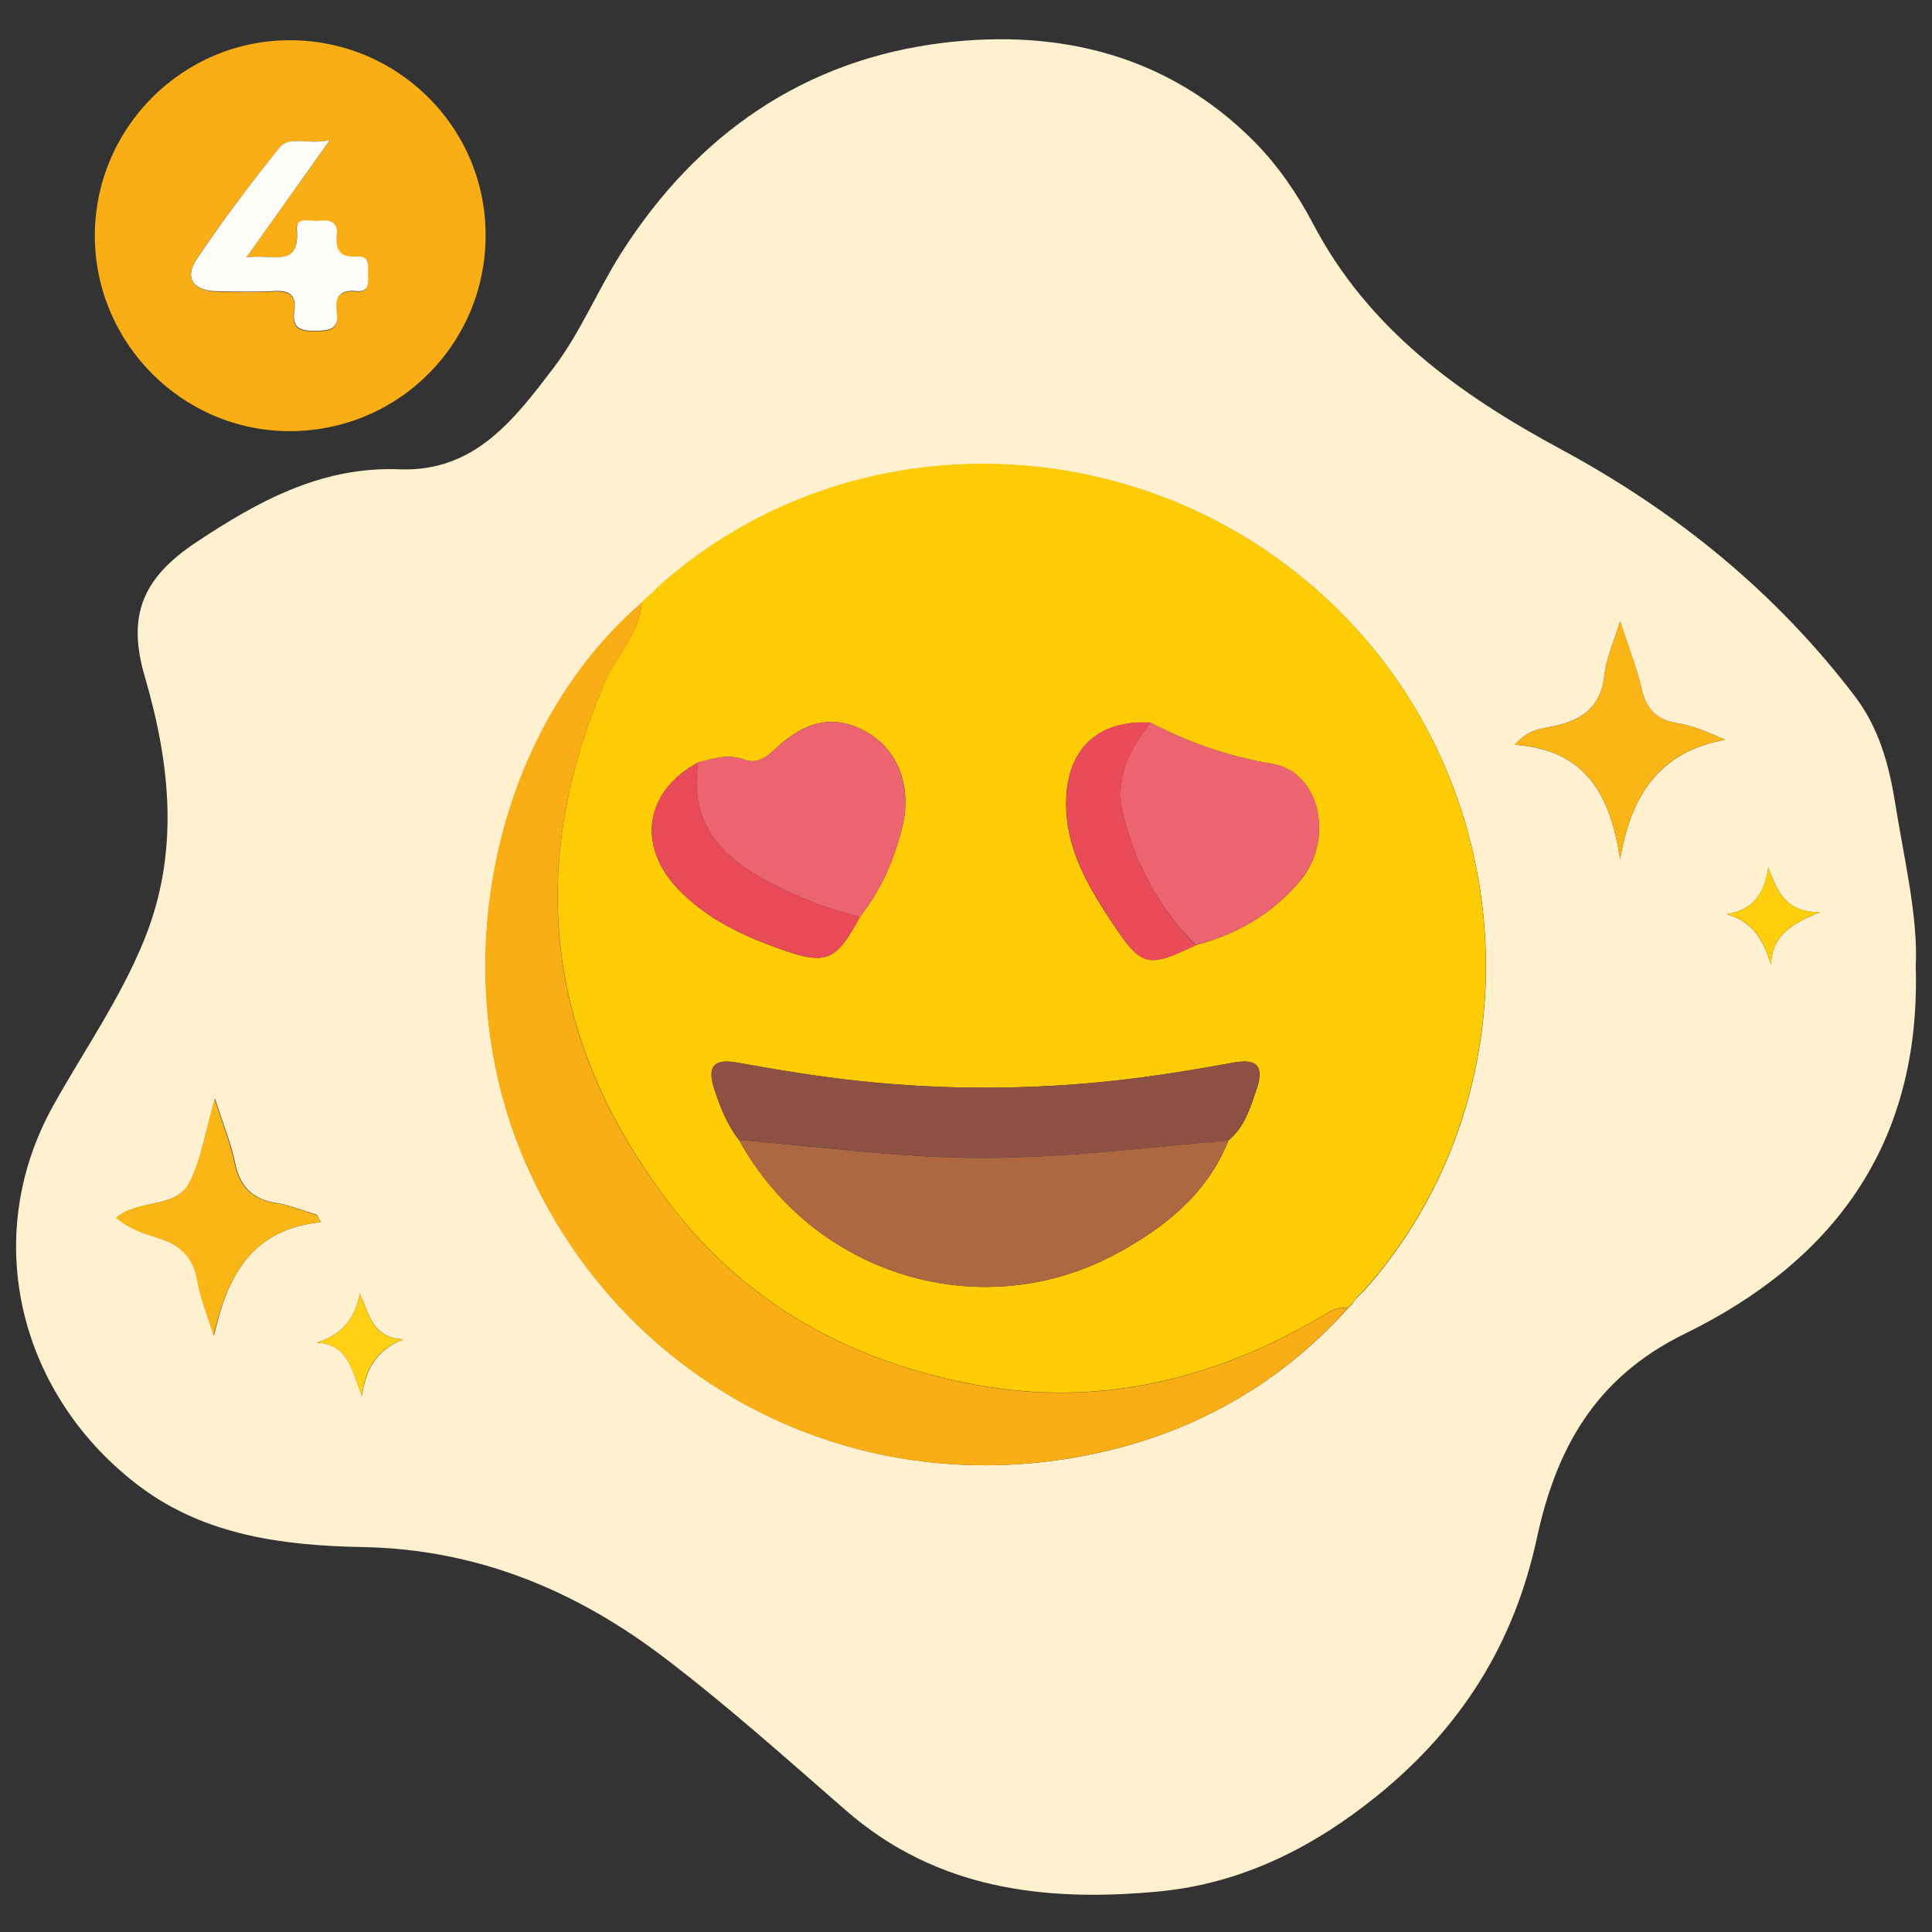 <?xml version="1.0" encoding="utf-8"?>
<!-- Generator: Adobe Illustrator 28.0.0, SVG Export Plug-In . SVG Version: 6.00 Build 0)  -->
<svg version="1.1" id="Слой_1" xmlns="http://www.w3.org/2000/svg" xmlns:xlink="http://www.w3.org/1999/xlink" x="0px" y="0px"
	 viewBox="0 0 120 120" style="enable-background:new 0 0 120 120;" xml:space="preserve">
<rect x="0" y="0" width="120" height="120" fill="#333333" stroke="none"/>
<style type="text/css">
	.st0{fill:#FFF1CF;}
	.st1{fill:#F9AE15;}
	.st2{fill:#FECC04;}
	.st3{fill:#FAB517;}
	.st4{fill:#FFD014;}
	.st5{fill:#FFCF0E;}
	.st6{fill:#FEFCF7;}
	.st7{fill:#AD6841;}
	.st8{fill:#8D5144;}
	.st9{fill:#EC6470;}
	.st10{fill:#EC646F;}
	.st11{fill:#E94A58;}
	.st12{fill:#E94B58;}
</style>
<g>
	<path class="st0" d="M118.99,60.03c0.33,11.26-5.33,18.4-14.34,22.81c-5.65,2.76-8.02,7.25-9.2,12.73
		c-1.42,6.56-4.72,11.76-9.89,15.95c-4.02,3.26-8.47,5.47-13.56,5.96c-7.04,0.67-13.82-0.1-19.48-5.05
		c-3.69-3.21-7.33-6.48-11.22-9.44c-5.51-4.2-11.65-6.77-18.79-6.9C17.68,96,12.79,95.4,8.71,92.35
		c-7.5-5.62-10.01-15.45-5.38-23.72c1.91-3.42,4.18-6.66,5.65-10.31c2.17-5.39,1.61-10.8,0.03-16.24c-1.14-3.82-0.18-6.17,3.18-8.4
		c3.82-2.54,7.78-4.72,12.62-4.53c4.68,0.18,7.14-3.11,9.61-6.35c1.64-2.18,2.67-4.71,4.12-7.01C43.24,8.36,49.97,3.68,58.67,2.65
		c7.16-0.85,13.91,0.78,19.24,6.15c1.46,1.48,2.66,3.23,3.62,5.05c3.45,6.6,9.11,10.65,15.45,14.07
		c7.13,3.85,13.31,8.86,18.24,15.34c1.48,1.96,2.09,4.18,2.48,6.54C118.27,53.4,119.14,56.92,118.99,60.03z M84.33,80.55l-0.03,0.03
		c0.13-0.12,0.25-0.25,0.39-0.37c10.68-11.95,10.04-30.71-1.45-42.2C71.65,26.4,52.9,25.72,40.91,36.44
		c-0.12,0.13-0.25,0.25-0.37,0.39l0.03-0.03c-0.15,0.12-0.3,0.24-0.43,0.37c-0.09,0.09-0.18,0.18-0.27,0.27
		c-9.17,7.92-12.32,22.62-7.38,34.4c5.69,13.53,19.6,21.23,34.25,18.69c6.63-1.15,12.41-4.17,16.97-9.26
		c0.09-0.09,0.18-0.18,0.27-0.27C84.08,80.84,84.2,80.7,84.33,80.55z M19.92,75.91c-0.07-0.15-0.15-0.31-0.24-0.46
		c-0.82-0.24-1.63-0.58-2.46-0.72c-1.48-0.22-2.3-0.97-2.61-2.46c-0.25-1.24-0.75-2.42-1.25-4.02c-0.6,2.03-0.84,3.75-1.58,5.2
		c-0.84,1.64-3.12,1-4.54,2.18c0.84,0.73,1.78,1,2.67,1.28c1.33,0.43,2.11,1.18,2.36,2.61c0.21,1.18,0.67,2.3,1.02,3.45
		C14.11,79.31,15.56,76.37,19.92,75.91z M100.63,53.37c0.66-3.87,2.35-6.66,6.51-7.42c-1.12-0.51-2.02-0.88-2.96-1.03
		c-1.34-0.21-1.96-0.93-2.24-2.21c-0.28-1.25-0.78-2.46-1.31-4.14c-0.42,1.39-0.87,2.35-0.97,3.33c-0.21,2-1.37,2.84-3.18,3.21
		c-0.72,0.15-1.54,0.18-2.39,1.15C98.61,46.58,100.03,49.5,100.63,53.37z M22.35,80.37c-0.3,1.51-1.05,2.51-2.66,3.02
		c2,0.12,2.12,1.69,2.79,3.3c0.27-1.84,1.05-2.91,2.58-3.5C23.09,83.09,22.94,81.58,22.35,80.37z M110,59.92
		c0.06-1.78,1.2-2.51,3.03-3.26c-2.26-0.01-2.64-1.43-3.2-2.76c-0.24,1.6-0.91,2.61-2.58,2.88C108.88,57.24,109.53,58.39,110,59.92z
		"/>
	<path class="st1" d="M18.02,26.78c-6.66,0.01-12.11-5.44-12.13-12.11C5.88,7.98,11.3,2.52,17.96,2.5
		c6.69-0.03,12.17,5.36,12.2,12.03C30.21,21.29,24.8,26.76,18.02,26.78z M15.3,15.99c1.81-2.54,3.35-4.71,5.2-7.29
		c-1.42,0.31-2.51-0.3-3.14,0.48c-1.82,2.24-3.57,4.54-5.17,6.95c-0.78,1.18-0.13,1.97,1.33,1.99c1.15,0.01,2.32,0.06,3.47-0.01
		c0.96-0.06,1.43,0.24,1.27,1.25c-0.16,1.05,0.39,1.24,1.3,1.22c0.85-0.01,1.52-0.04,1.34-1.17c-0.13-0.93,0.19-1.4,1.22-1.3
		c0.82,0.09,0.72-0.55,0.72-1.06c0-0.51,0.1-1.15-0.7-1.09c-1.03,0.07-1.33-0.4-1.24-1.34c0.09-0.84-0.48-0.97-1.11-0.88
		c-0.51,0.06-1.43-0.33-1.37,0.55C18.63,16.71,16.93,15.74,15.3,15.99z"/>
	<path class="st2" d="M83.96,80.99c-0.09,0.09-0.18,0.18-0.27,0.27c-0.61-0.12-1.08,0.19-1.58,0.49c-6.66,3.93-13.85,5.68-21.5,4.26
		c-7.57-1.4-14.1-4.87-18.9-11.1c-7.68-9.98-9.14-20.75-4.2-32.4c0.73-1.73,2.2-3.11,2.35-5.09c0.09-0.09,0.18-0.18,0.27-0.27
		c0.15-0.12,0.28-0.24,0.43-0.37l-0.03,0.03c0.12-0.13,0.25-0.25,0.37-0.39c12-10.74,30.73-10.04,42.33,1.57
		c11.49,11.5,12.13,30.26,1.45,42.2c-0.13,0.12-0.25,0.25-0.39,0.37l0.03-0.03C84.2,80.7,84.08,80.84,83.96,80.99z M53.41,56.95
		c1.33-1.7,2.18-3.63,2.66-5.71c0.55-2.41-0.3-4.62-2.14-5.71c-1.97-1.18-3.85-0.87-5.87,1.08c-0.57,0.54-1.15,0.82-1.85,0.57
		c-1-0.37-1.91-0.06-2.85,0.18c-3.29,1.78-3.82,5.12-1.27,7.83c1.75,1.85,3.97,2.9,6.3,3.73C51.33,59.97,51.9,59.73,53.41,56.95z
		 M74.26,58.7c2.57-0.66,4.78-1.96,6.48-3.97c2.14-2.54,1.31-6.78-1.75-7.29c-2.75-0.46-5.15-1.33-7.54-2.55
		c-3.27-0.18-5.18,1.64-5.23,4.9c-0.04,2.99,1.43,5.39,2.99,7.72C70.92,60.06,71.34,60.12,74.26,58.7z M45.9,70.8
		c4.66,8.46,15.12,11.62,23.54,7.02c2.94-1.61,5.56-3.69,6.86-6.99c1-0.81,1.33-1.97,1.73-3.11c0.51-1.45,0.09-2-1.4-1.72
		c-2.54,0.46-5.09,0.88-7.66,1.15c-5.17,0.54-10.34,0.55-15.51,0c-2.57-0.27-5.12-0.69-7.66-1.15c-1.49-0.28-1.9,0.27-1.4,1.72
		C44.76,68.81,45.18,69.89,45.9,70.8z"/>
	<path class="st1" d="M39.86,37.43c-0.15,1.99-1.61,3.38-2.35,5.09c-4.94,11.65-3.5,22.42,4.2,32.4c4.8,6.23,11.32,9.69,18.9,11.1
		c7.66,1.42,14.83-0.33,21.5-4.26c0.51-0.3,0.97-0.61,1.58-0.49c-4.56,5.11-10.32,8.11-16.97,9.26
		c-14.65,2.54-28.56-5.15-34.25-18.69C27.52,60.04,30.67,45.33,39.86,37.43z"/>
	<path class="st3" d="M19.92,75.91c-4.36,0.46-5.81,3.41-6.66,7.07c-0.34-1.15-0.81-2.29-1.02-3.45c-0.25-1.43-1.02-2.18-2.36-2.61
		c-0.9-0.28-1.84-0.57-2.67-1.28c1.42-1.2,3.7-0.54,4.54-2.18c0.75-1.45,0.99-3.17,1.58-5.2c0.51,1.6,1,2.79,1.25,4.02
		c0.31,1.49,1.14,2.24,2.61,2.46c0.84,0.13,1.64,0.48,2.46,0.72C19.77,75.59,19.84,75.76,19.92,75.91z"/>
	<path class="st3" d="M100.63,53.37c-0.6-3.87-2.02-6.8-6.54-7.11c0.85-0.97,1.67-1,2.39-1.15c1.81-0.36,2.97-1.21,3.18-3.21
		c0.1-0.99,0.55-1.93,0.97-3.33c0.54,1.67,1.03,2.88,1.31,4.14c0.28,1.28,0.91,2,2.24,2.21c0.94,0.15,1.84,0.52,2.96,1.03
		C102.97,46.7,101.29,49.5,100.63,53.37z"/>
	<path class="st4" d="M22.35,80.37c0.58,1.21,0.73,2.72,2.7,2.82c-1.54,0.58-2.32,1.66-2.58,3.5c-0.66-1.61-0.79-3.18-2.79-3.3
		C21.31,82.88,22.05,81.88,22.35,80.37z"/>
	<path class="st5" d="M110,59.92c-0.46-1.54-1.12-2.69-2.75-3.14c1.67-0.27,2.33-1.28,2.58-2.88c0.55,1.33,0.94,2.73,3.2,2.76
		C111.18,57.41,110.06,58.15,110,59.92z"/>
	<path class="st1" d="M40.91,36.44c-0.12,0.13-0.25,0.25-0.37,0.39C40.65,36.7,40.79,36.56,40.91,36.44z"/>
	<path class="st1" d="M40.56,36.78c-0.15,0.12-0.28,0.24-0.43,0.37C40.28,37.04,40.41,36.92,40.56,36.78z"/>
	<path class="st1" d="M84.3,80.58c0.13-0.12,0.25-0.25,0.39-0.37C84.56,80.33,84.42,80.46,84.3,80.58z"/>
	<path class="st1" d="M83.96,80.99c0.12-0.15,0.24-0.28,0.37-0.43C84.2,80.7,84.08,80.84,83.96,80.99z"/>
	<path class="st6" d="M15.3,15.99c1.63-0.25,3.33,0.72,3.14-1.73c-0.07-0.87,0.87-0.48,1.37-0.55c0.64-0.09,1.2,0.06,1.11,0.88
		c-0.09,0.93,0.21,1.42,1.24,1.34c0.81-0.06,0.7,0.58,0.7,1.09c0,0.51,0.1,1.15-0.72,1.06c-1.03-0.1-1.36,0.37-1.22,1.3
		c0.16,1.12-0.51,1.15-1.34,1.17c-0.91,0.01-1.46-0.16-1.3-1.22c0.15-1-0.31-1.31-1.27-1.25c-1.15,0.07-2.32,0.03-3.47,0.01
		c-1.48,0.01-2.12-0.79-1.34-1.96c1.6-2.41,3.35-4.71,5.15-6.95c0.64-0.79,1.73-0.16,3.14-0.48C18.65,11.29,17.11,13.44,15.3,15.99z
		"/>
	<path class="st7" d="M76.29,70.83c-1.3,3.3-3.9,5.38-6.86,6.99c-8.43,4.6-18.88,1.43-23.54-7.02c5.03,0.42,10.04,1.12,15.12,1.12
		C66.15,71.92,71.22,71.28,76.29,70.83z"/>
	<path class="st8" d="M76.29,70.83c-5.08,0.45-10.14,1.09-15.28,1.09c-5.08,0-10.08-0.72-15.12-1.12c-0.72-0.91-1.14-1.99-1.51-3.08
		c-0.49-1.45-0.09-1.99,1.4-1.72c2.54,0.46,5.09,0.88,7.66,1.15c5.17,0.55,10.34,0.54,15.51,0c2.57-0.27,5.12-0.69,7.66-1.15
		c1.49-0.28,1.91,0.27,1.4,1.72C77.62,68.86,77.3,70.02,76.29,70.83z"/>
	<path class="st9" d="M71.45,44.88c2.39,1.22,4.8,2.11,7.54,2.55c3.08,0.51,3.88,4.75,1.75,7.29c-1.7,2.03-3.91,3.32-6.48,3.97
		c-2.29-2.29-3.75-5.03-4.51-8.16C69.21,48.35,70.16,46.55,71.45,44.88z"/>
	<path class="st10" d="M43.36,47.36c0.94-0.25,1.85-0.55,2.85-0.18c0.69,0.25,1.28-0.03,1.85-0.57c2.03-1.94,3.9-2.26,5.87-1.08
		c1.84,1.09,2.67,3.32,2.14,5.71c-0.48,2.09-1.33,4.02-2.66,5.71c-1.67-0.39-3.29-1-4.83-1.75C45.33,53.64,42.7,51.57,43.36,47.36z"
		/>
	<path class="st11" d="M43.36,47.36c-0.66,4.21,1.97,6.27,5.23,7.84c1.54,0.75,3.14,1.36,4.83,1.75c-1.51,2.78-2.08,3.02-5.02,1.97
		c-2.33-0.84-4.56-1.87-6.3-3.73C39.53,52.47,40.07,49.14,43.36,47.36z"/>
	<path class="st12" d="M71.45,44.88c-1.28,1.67-2.23,3.48-1.69,5.68c0.76,3.12,2.23,5.87,4.51,8.16c-2.93,1.4-3.35,1.34-5.05-1.21
		c-1.57-2.35-3.03-4.74-2.99-7.72C66.27,46.52,68.18,44.7,71.45,44.88z"/>
</g>
</svg>
